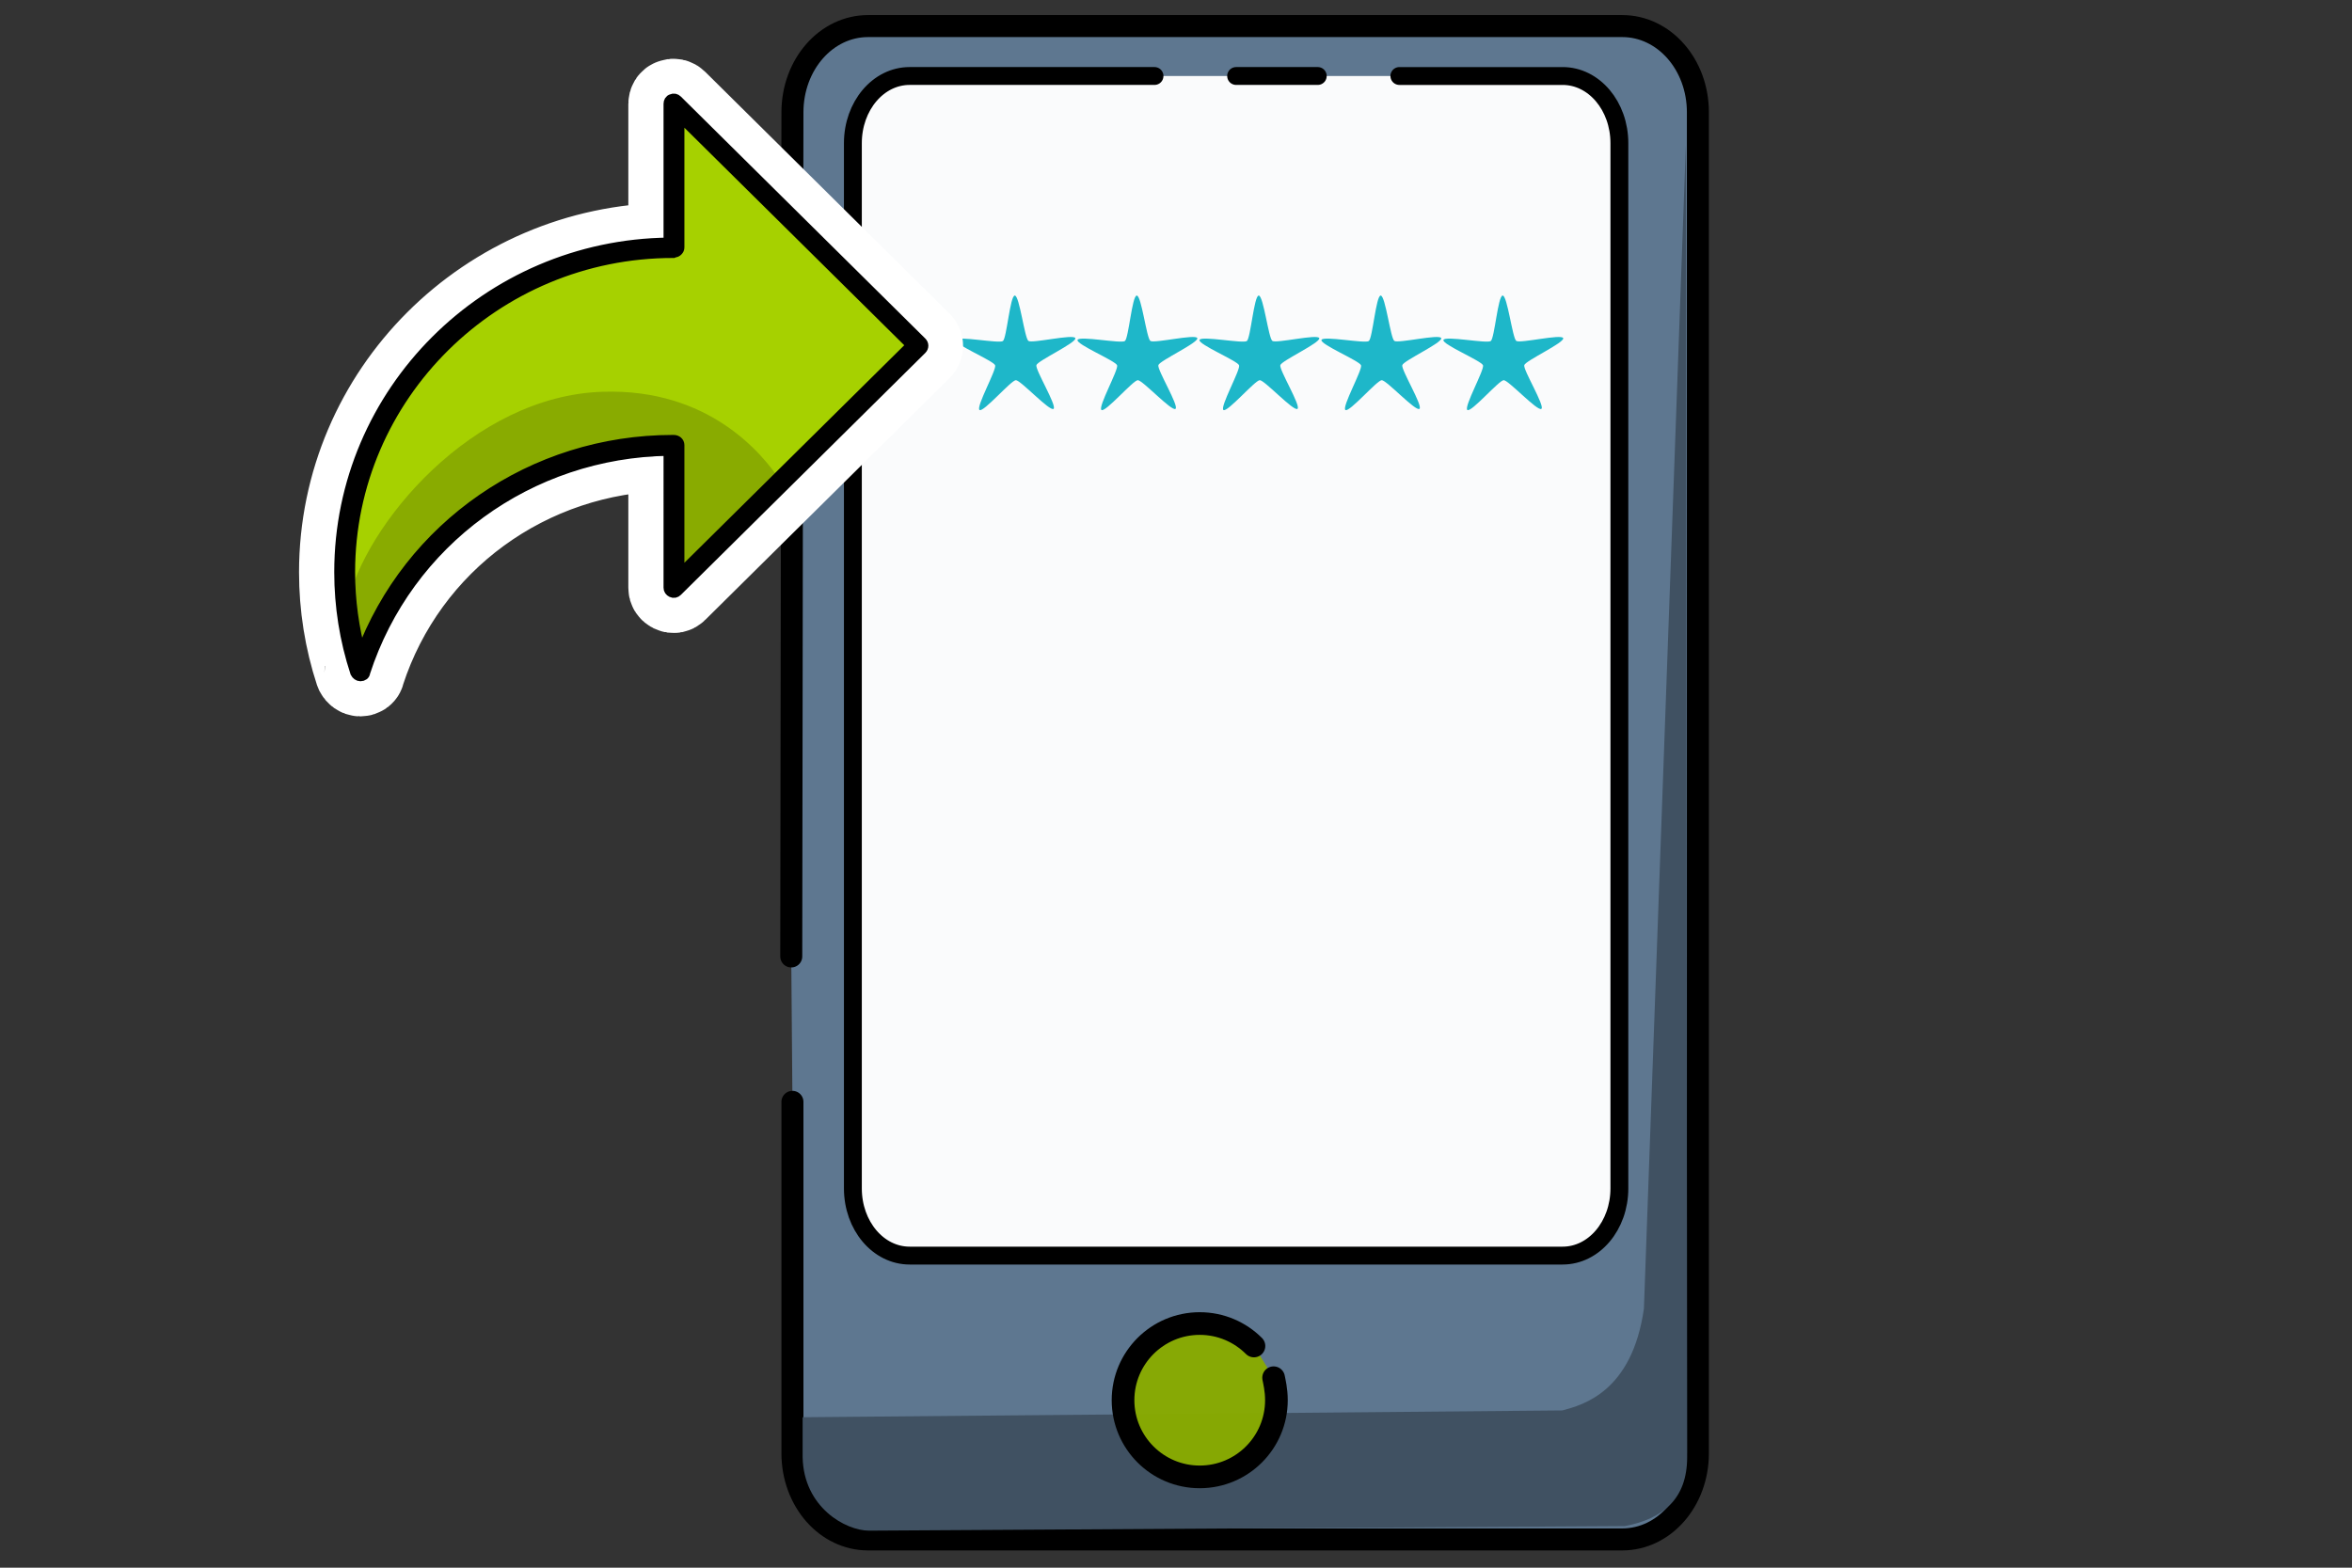 <?xml version="1.0" encoding="UTF-8" standalone="no"?>
<!-- Generator: Adobe Illustrator 24.3.0, SVG Export Plug-In . SVG Version: 6.00 Build 0)  -->

<svg
   xmlns:dc="http://purl.org/dc/elements/1.1/"
   xmlns:cc="http://creativecommons.org/ns#"
   xmlns:rdf="http://www.w3.org/1999/02/22-rdf-syntax-ns#"
   xmlns:svg="http://www.w3.org/2000/svg"
   xmlns="http://www.w3.org/2000/svg"
   xmlns:sodipodi="http://sodipodi.sourceforge.net/DTD/sodipodi-0.dtd"
   xmlns:inkscape="http://www.inkscape.org/namespaces/inkscape"
   version="1.1"
   id="Capa_1"
   x="0px"
   y="0px"
   viewBox="0 0 300 200"
   style="enable-background:new 0 0 300 200;"
   xml:space="preserve"
   sodipodi:docname="otp.svg"
   inkscape:version="0.92.5 (2060ec1f9f, 2020-04-08)"><rect x="0" y="0" width="300" height="200" fill="#333333" stroke="none"/><defs
   id="defs1102" /><sodipodi:namedview
   pagecolor="#ffffff"
   bordercolor="#666666"
   borderopacity="1"
   objecttolerance="10"
   gridtolerance="10"
   guidetolerance="10"
   inkscape:pageopacity="0"
   inkscape:pageshadow="2"
   inkscape:window-width="1920"
   inkscape:window-height="1025"
   id="namedview1100"
   showgrid="false"
   inkscape:snap-global="false"
   showguides="true"
   inkscape:zoom="2.1325"
   inkscape:cx="118.00186"
   inkscape:cy="137.83436"
   inkscape:window-x="0"
   inkscape:window-y="29"
   inkscape:window-maximized="1"
   inkscape:current-layer="Capa_1"
   inkscape:guide-bbox="true"
   inkscape:pagecheckerboard="false"><sodipodi:guide
     position="-343.259,264.478"
     orientation="1,0"
     id="guide917"
     inkscape:locked="false" /><sodipodi:guide
     position="224.619,271.981"
     orientation="1,0"
     id="guide919"
     inkscape:locked="false" /><sodipodi:guide
     position="79.083,60.514"
     orientation="0,1"
     id="guide921"
     inkscape:locked="false" /></sodipodi:namedview>
<style
   type="text/css"
   id="style815">
	.st0{fill:#5F7993;}
	.st1{fill:#17B5C8;}
	.st2{fill:#11828F;}
	.st3{fill:#405162;}
	.st4{fill:#A6D100;}
	.st5{fill:#89AB00;}
	.st6{fill:#FFFFFF;}
	.st7{fill:none;stroke:#17B5C8;stroke-width:2;stroke-miterlimit:10;}
</style>

<path
   style="opacity:1;fill:#5f7993;fill-opacity:0.965;fill-rule:nonzero;stroke:#000000;stroke-width:2.807;stroke-linecap:round;stroke-linejoin:bevel;stroke-miterlimit:4;stroke-dasharray:none;stroke-dashoffset:0;stroke-opacity:1"
   d="m 100.925,122.019 0.151,-107.699 c 0.009,-6.09 4.304,-10.993 9.649,-10.993 h 96.193 c 5.346,0 9.649,4.903 9.649,10.993 V 185.402 c 0,6.09 -4.304,10.993 -9.649,10.993 h -96.193 c -5.346,0 -9.649,-4.903 -9.649,-10.993 V 140.57"
   id="rect991"
   inkscape:connector-curvature="0"
   sodipodi:nodetypes="cssssssssc" /><path
   style="opacity:1;fill:#ffffff;fill-opacity:0.965;fill-rule:nonzero;stroke:#000000;stroke-width:2.28;stroke-linecap:round;stroke-linejoin:bevel;stroke-miterlimit:4;stroke-dasharray:none;stroke-dashoffset:0;stroke-opacity:1"
   d="m 178.491,9.696 h 10.411 10.411 c 4.011,0 7.24,3.822 7.24,8.569 V 151.615 c 0,4.747 -3.229,8.569 -7.24,8.569 h -83.287 c -4.011,0 -7.24,-3.822 -7.24,-8.569 V 18.264 c 0,-4.747 3.229,-8.569 7.24,-8.569 h 10.411 10.411 10.411 m 10.411,0 h 10.411"
   id="rect991-3"
   inkscape:connector-curvature="0"
   sodipodi:nodetypes="ccssssssssccccc" /><path
   sodipodi:type="star"
   style="opacity:1;fill:#17b5c8;fill-opacity:0.965;fill-rule:nonzero;stroke:none;stroke-width:0.839;stroke-linecap:round;stroke-linejoin:bevel;stroke-miterlimit:4;stroke-dasharray:none;stroke-dashoffset:0;stroke-opacity:1"
   id="path1043"
   sodipodi:sides="5"
   sodipodi:cx="129.55936"
   sodipodi:cy="45.735489"
   sodipodi:r1="8.0318165"
   sodipodi:r2="2.7662137"
   sodipodi:arg1="-0.32932617"
   sodipodi:arg2="0.31017737"
   inkscape:flatsided="false"
   inkscape:rounded="0.1"
   inkscape:randomized="0"
   d="m 137.16,43.138 c 0.189,0.574 -4.788,2.864 -4.966,3.442 -0.177,0.573 2.668,5.227 2.185,5.581 -0.487,0.357 -4.204,-3.669 -4.808,-3.659 -0.599,0.009 -4.147,4.153 -4.633,3.803 -0.49,-0.353 2.19,-5.132 1.994,-5.703 -0.194,-0.567 -5.231,-2.66 -5.048,-3.231 0.184,-0.575 5.557,0.497 6.041,0.134 0.479,-0.36 0.914,-5.797 1.513,-5.799 0.604,-0.002 1.245,5.439 1.739,5.787 0.49,0.345 5.796,-0.922 5.983,-0.353 z"
   inkscape:transform-center-x="0.037127326"
   inkscape:transform-center-y="-0.72003438" /><path
   sodipodi:type="star"
   style="opacity:1;fill:#17b5c8;fill-opacity:0.965;fill-rule:nonzero;stroke:none;stroke-width:0.839;stroke-linecap:round;stroke-linejoin:bevel;stroke-miterlimit:4;stroke-dasharray:none;stroke-dashoffset:0;stroke-opacity:1"
   id="path1043-7"
   sodipodi:sides="5"
   sodipodi:cx="191.78799"
   sodipodi:cy="45.735489"
   sodipodi:r1="8.0318165"
   sodipodi:r2="2.7662137"
   sodipodi:arg1="-0.32932617"
   sodipodi:arg2="0.31017737"
   inkscape:flatsided="false"
   inkscape:rounded="0.1"
   inkscape:randomized="0"
   d="m 199.388,43.138 c 0.189,0.574 -4.788,2.864 -4.966,3.442 -0.177,0.573 2.668,5.227 2.185,5.581 -0.487,0.357 -4.204,-3.669 -4.808,-3.659 -0.599,0.009 -4.147,4.153 -4.633,3.803 -0.49,-0.353 2.19,-5.132 1.994,-5.703 -0.194,-0.567 -5.231,-2.66 -5.048,-3.231 0.184,-0.575 5.557,0.497 6.041,0.134 0.479,-0.36 0.914,-5.797 1.513,-5.799 0.604,-0.002 1.245,5.439 1.739,5.787 0.49,0.345 5.796,-0.922 5.983,-0.353 z"
   inkscape:transform-center-x="0.037127326"
   inkscape:transform-center-y="-0.72003438" /><path
   sodipodi:type="star"
   style="opacity:1;fill:#17b5c8;fill-opacity:0.965;fill-rule:nonzero;stroke:none;stroke-width:0.839;stroke-linecap:round;stroke-linejoin:bevel;stroke-miterlimit:4;stroke-dasharray:none;stroke-dashoffset:0;stroke-opacity:1"
   id="path1043-5"
   sodipodi:sides="5"
   sodipodi:cx="176.23083"
   sodipodi:cy="45.735489"
   sodipodi:r1="8.0318165"
   sodipodi:r2="2.7662137"
   sodipodi:arg1="-0.32932617"
   sodipodi:arg2="0.31017737"
   inkscape:flatsided="false"
   inkscape:rounded="0.1"
   inkscape:randomized="0"
   d="m 183.831,43.138 c 0.189,0.574 -4.788,2.864 -4.966,3.442 -0.177,0.573 2.668,5.227 2.185,5.581 -0.487,0.357 -4.204,-3.669 -4.808,-3.659 -0.599,0.009 -4.147,4.153 -4.633,3.803 -0.49,-0.353 2.19,-5.132 1.994,-5.703 -0.194,-0.567 -5.231,-2.66 -5.048,-3.231 0.184,-0.575 5.557,0.497 6.041,0.134 0.479,-0.36 0.914,-5.797 1.513,-5.799 0.604,-0.002 1.245,5.439 1.739,5.787 0.49,0.345 5.796,-0.922 5.983,-0.353 z"
   inkscape:transform-center-x="0.037127326"
   inkscape:transform-center-y="-0.72003438" /><path
   sodipodi:type="star"
   style="opacity:1;fill:#17b5c8;fill-opacity:0.965;fill-rule:nonzero;stroke:none;stroke-width:0.839;stroke-linecap:round;stroke-linejoin:bevel;stroke-miterlimit:4;stroke-dasharray:none;stroke-dashoffset:0;stroke-opacity:1"
   id="path1043-3"
   sodipodi:sides="5"
   sodipodi:cx="160.67368"
   sodipodi:cy="45.735489"
   sodipodi:r1="8.0318165"
   sodipodi:r2="2.7662137"
   sodipodi:arg1="-0.32932617"
   sodipodi:arg2="0.31017737"
   inkscape:flatsided="false"
   inkscape:rounded="0.1"
   inkscape:randomized="0"
   d="m 168.274,43.138 c 0.189,0.574 -4.788,2.864 -4.966,3.442 -0.177,0.573 2.668,5.227 2.185,5.581 -0.487,0.357 -4.204,-3.669 -4.808,-3.659 -0.599,0.009 -4.147,4.153 -4.633,3.803 -0.49,-0.353 2.19,-5.132 1.994,-5.703 -0.194,-0.567 -5.231,-2.66 -5.048,-3.231 0.184,-0.575 5.557,0.497 6.041,0.134 0.479,-0.36 0.914,-5.797 1.513,-5.799 0.604,-0.002 1.245,5.439 1.739,5.787 0.49,0.345 5.796,-0.922 5.983,-0.353 z"
   inkscape:transform-center-x="0.037127326"
   inkscape:transform-center-y="-0.72003438" /><path
   sodipodi:type="star"
   style="opacity:1;fill:#17b5c8;fill-opacity:0.965;fill-rule:nonzero;stroke:none;stroke-width:0.839;stroke-linecap:round;stroke-linejoin:bevel;stroke-miterlimit:4;stroke-dasharray:none;stroke-dashoffset:0;stroke-opacity:1"
   id="path1043-56"
   sodipodi:sides="5"
   sodipodi:cx="145.11652"
   sodipodi:cy="45.735489"
   sodipodi:r1="8.0318165"
   sodipodi:r2="2.7662137"
   sodipodi:arg1="-0.32932617"
   sodipodi:arg2="0.31017737"
   inkscape:flatsided="false"
   inkscape:rounded="0.1"
   inkscape:randomized="0"
   d="m 152.717,43.138 c 0.189,0.574 -4.788,2.864 -4.966,3.442 -0.177,0.573 2.668,5.227 2.185,5.581 -0.487,0.357 -4.204,-3.669 -4.808,-3.659 -0.599,0.009 -4.147,4.153 -4.633,3.803 -0.49,-0.353 2.19,-5.132 1.994,-5.703 -0.194,-0.567 -5.231,-2.66 -5.048,-3.231 0.184,-0.575 5.557,0.497 6.041,0.134 0.479,-0.36 0.914,-5.797 1.513,-5.799 0.604,-0.002 1.245,5.439 1.739,5.787 0.49,0.345 5.796,-0.922 5.983,-0.353 z"
   inkscape:transform-center-x="0.037127326"
   inkscape:transform-center-y="-0.72003438" /><g
   id="g844"
   transform="matrix(1.487,0,0,1.487,-59.673,-69.101)"><g
     style="stroke:#ffffff;stroke-width:16.626;stroke-linejoin:bevel;stroke-miterlimit:4;stroke-dasharray:none"
     id="g2734-2"
     transform="matrix(0.416,0,0,0.416,34.544,54.97)"><path
       style="stroke:#ffffff;stroke-width:16.626;stroke-linejoin:bevel;stroke-miterlimit:4;stroke-dasharray:none"
       d="m 87.7,119 c -0.4,0 -0.8,-0.3 -1,-0.7 -2.2,-6.7 -3.3,-13.7 -3.3,-20.7 0,-37.2 30.4,-67.5 67.9,-67.9 V 1 c 0,-0.4 0.2,-0.8 0.6,-0.9 0.4,-0.2 0.8,-0.1 1.1,0.2 l 50.4,49.9 c 0.4,0.4 0.4,1 0,1.4 L 153,101.5 c -0.3,0.3 -0.7,0.4 -1.1,0.2 -0.4,-0.2 -0.6,-0.5 -0.6,-0.9 V 72.5 c -28.8,0.4 -53.9,18.7 -62.7,45.8 0,0.4 -0.4,0.7 -0.9,0.7 z m 64.5,-87.3 c -36.8,0 -66.7,29.6 -66.7,65.9 0,5.8 0.8,11.6 2.3,17.1 9.9,-26.6 35.4,-44.3 64.3,-44.3 h 0.2 c 0.6,0 1.1,0.4 1.1,1 v 26.9 l 48,-47.5 -48,-47.5 v 27.3 c 0,0.3 -0.1,0.5 -0.3,0.7 -0.2,0.2 -0.4,0.3 -0.7,0.3 z"
       id="path2732-7"
       inkscape:connector-curvature="0" /></g><path
     class="st4"
     d="M 118.922,76.129 97.957,55.373 v 12.354 c -0.042,0 -0.083,0 -0.083,0 -15.515,0 -28.119,12.479 -28.119,27.828 0,2.953 0.458,5.824 1.331,8.486 3.619,-11.231 14.226,-19.342 26.788,-19.342 0.042,0 0.083,0 0.083,0 v 12.188 z"
     id="path2690"
     inkscape:connector-curvature="0"
     style="fill:#a6d100;stroke-width:0.1;stroke-miterlimit:4;stroke-dasharray:none" /><path
     class="st5"
     d="M 107.108,87.776 C 105.528,85.364 100.91,79.79 91.842,80.081 80.653,80.414 71.377,91.478 69.88,98.467 c 0.166,1.456 0.416,2.87 0.79,4.243 1.04,-2.163 7.155,-14.143 15.64,-15.682 0.083,0 0.166,-0.042 0.25,-0.042 3.453,-1.497 7.238,-2.329 11.273,-2.329 0.042,0 0.083,0 0.083,0 v 12.188 z"
     id="path2692"
     inkscape:connector-curvature="0"
     style="fill:#89ab00;stroke-width:0.416" /><g
     style="stroke:#000000;stroke-width:2.202;stroke-miterlimit:4;stroke-dasharray:none"
     id="g2734"
     transform="matrix(0.416,0,0,0.416,34.564,54.957)"><path
       style="stroke:#000000;stroke-width:2.202;stroke-miterlimit:4;stroke-dasharray:none"
       d="m 87.7,119 c -0.4,0 -0.8,-0.3 -1,-0.7 -2.2,-6.7 -3.3,-13.7 -3.3,-20.7 0,-37.2 30.4,-67.5 67.9,-67.9 V 1 c 0,-0.4 0.2,-0.8 0.6,-0.9 0.4,-0.2 0.8,-0.1 1.1,0.2 l 50.4,49.9 c 0.4,0.4 0.4,1 0,1.4 L 153,101.5 c -0.3,0.3 -0.7,0.4 -1.1,0.2 -0.4,-0.2 -0.6,-0.5 -0.6,-0.9 V 72.5 c -28.8,0.4 -53.9,18.7 -62.7,45.8 0,0.4 -0.4,0.7 -0.9,0.7 z m 64.5,-87.3 c -36.8,0 -66.7,29.6 -66.7,65.9 0,5.8 0.8,11.6 2.3,17.1 9.9,-26.6 35.4,-44.3 64.3,-44.3 h 0.2 c 0.6,0 1.1,0.4 1.1,1 v 26.9 l 48,-47.5 -48,-47.5 v 27.3 c 0,0.3 -0.1,0.5 -0.3,0.7 -0.2,0.2 -0.4,0.3 -0.7,0.3 z"
       id="path2732"
       inkscape:connector-curvature="0" /></g></g><path
   style="fill:#405162;stroke:none;stroke-width:1px;stroke-linecap:butt;stroke-linejoin:miter;stroke-opacity:1"
   d="m 102.377,180.806 0,5.102 c 0.131,6.405 5.495,9.361 8.455,9.367 l 96.409,-0.58 c 4.86,-0.922 7.953,-3.451 7.958,-8.787 L 215.033,18.491 209.683,166.948 c -1.512,10.64 -7.804,12.29 -10.4,12.991 z"
   id="path19448"
   inkscape:connector-curvature="0"
   sodipodi:nodetypes="ccccccccc" /><path
   style="opacity:1;fill:#89ab00;fill-opacity:0.965;fill-rule:nonzero;stroke:#000000;stroke-width:2.891;stroke-linecap:round;stroke-linejoin:bevel;stroke-miterlimit:4;stroke-dasharray:none;stroke-dashoffset:0;stroke-opacity:1"
   d="m 162.45,175.764 c 0.085,0.467 0.358,1.519 0.358,2.87 0,5.402 -4.379,9.782 -9.782,9.782 -5.402,0 -9.782,-4.379 -9.782,-9.782 0,-5.402 4.379,-9.782 9.782,-9.782 1.351,0 2.637,0.274 3.808,0.769 1.17,0.495 2.224,1.211 3.109,2.096"
   id="path995"
   inkscape:connector-curvature="0"
   sodipodi:nodetypes="csssssc" /></svg>